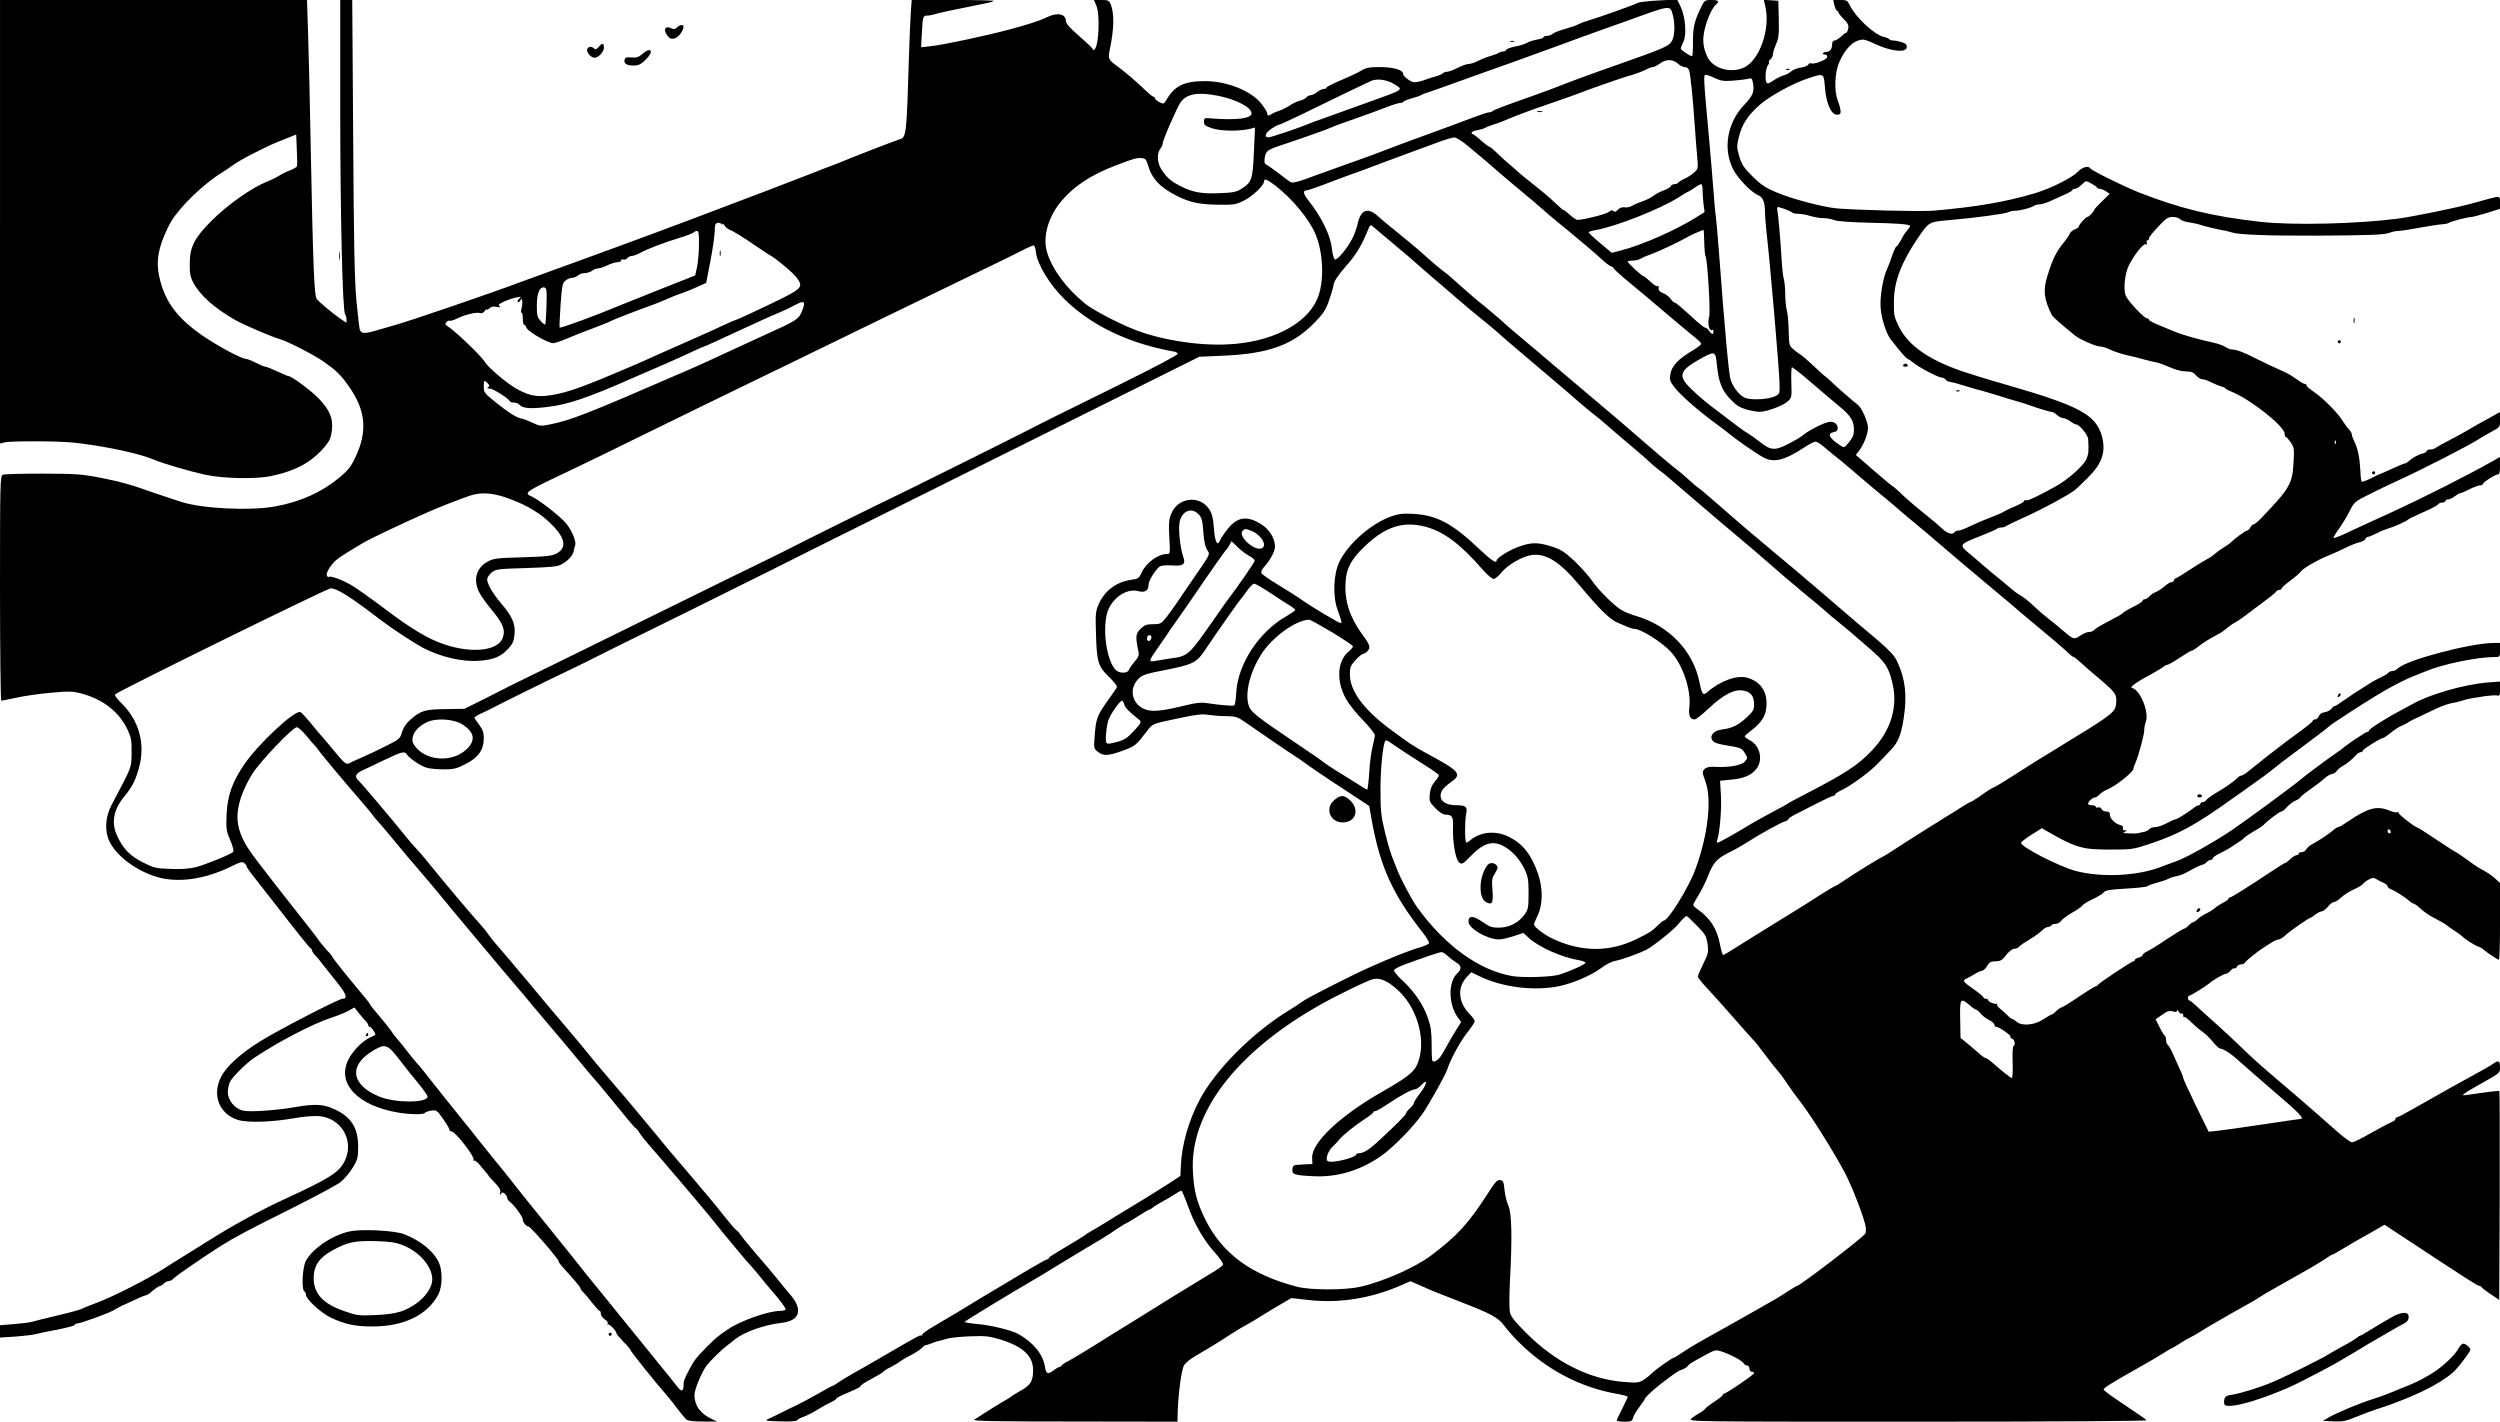 <?xml version="1.0" standalone="no"?>
<!DOCTYPE svg PUBLIC "-//W3C//DTD SVG 20010904//EN"
 "http://www.w3.org/TR/2001/REC-SVG-20010904/DTD/svg10.dtd">
<svg version="1.0" xmlns="http://www.w3.org/2000/svg"
 width="1602pt" height="911pt" viewBox="0 0 1602 911"
 preserveAspectRatio="xMidYMid meet">

<g transform="translate(0,911) scale(0.1,-0.1)"
fill="#000000" stroke="none">
<path d="M0 7689 l0 -1421 33 8 c17 4 118 7 223 6 151 -1 225 -6 355 -27 153
-24 304 -60 374 -90 61 -26 233 -76 330 -97 116 -25 323 -29 420 -9 164 34
269 93 353 197 26 32 34 54 39 98 8 76 -13 127 -84 202 -49 51 -175 144 -195
144 -4 0 -36 14 -71 30 -36 17 -70 30 -76 30 -7 0 -34 11 -61 25 -27 14 -55
25 -63 25 -29 0 -185 84 -286 154 -137 96 -213 188 -253 309 -35 107 -36 183
-3 281 14 41 41 101 60 134 59 99 211 245 330 318 17 10 46 30 65 44 19 15 82
51 140 80 112 56 112 56 206 93 l62 25 4 -97 c3 -53 3 -101 1 -107 -2 -5 -20
-16 -41 -24 -20 -7 -53 -23 -72 -35 -19 -12 -53 -29 -75 -37 -101 -40 -256
-149 -360 -253 -109 -110 -138 -166 -139 -270 -1 -65 3 -88 22 -125 43 -82
136 -165 272 -242 53 -30 230 -106 280 -120 51 -14 226 -104 285 -146 84 -60
108 -84 159 -156 111 -156 123 -291 41 -461 -26 -56 -47 -81 -100 -125 -112
-93 -246 -154 -405 -184 -161 -31 -473 -16 -609 28 -25 8 -73 24 -106 35 -33
11 -99 33 -146 50 -47 17 -117 37 -155 46 -218 48 -235 49 -479 50 -132 0
-248 -3 -257 -7 -17 -7 -18 -51 -18 -728 0 -396 4 -720 8 -720 5 0 50 9 101
20 50 11 149 25 219 31 111 10 135 10 190 -4 142 -37 246 -119 300 -234 23
-50 26 -70 25 -148 -1 -98 5 -81 -129 -335 -41 -79 -45 -168 -10 -237 53 -105
209 -209 350 -234 130 -22 282 6 434 82 51 25 65 29 77 19 8 -7 15 -16 15 -21
0 -5 19 -33 43 -63 23 -29 75 -95 115 -147 163 -210 246 -314 254 -317 4 -2 8
-8 8 -13 0 -6 9 -20 21 -32 12 -12 33 -38 47 -57 15 -19 55 -70 90 -113 61
-75 72 -107 37 -107 -24 0 -417 -203 -528 -273 -126 -78 -218 -162 -251 -229
-58 -116 -12 -235 107 -274 61 -20 218 -15 366 11 52 10 121 15 153 13 143
-10 229 -154 169 -283 -36 -77 -95 -115 -396 -253 -145 -67 -328 -167 -470
-257 -77 -48 -158 -99 -180 -112 -22 -14 -76 -47 -119 -75 -107 -68 -325 -179
-428 -217 -46 -17 -90 -35 -98 -40 -8 -4 -76 -23 -150 -40 -74 -18 -148 -36
-165 -41 -16 -5 -69 -11 -117 -15 l-88 -7 0 -40 0 -39 98 6 c53 4 111 11 127
15 17 5 79 18 140 29 60 12 111 25 113 31 2 5 12 10 21 10 20 0 213 71 233 86
7 5 29 17 48 26 118 55 148 68 156 68 6 0 25 13 44 30 19 16 40 29 46 30 6 0
17 7 24 15 7 8 20 15 30 15 9 0 25 9 34 19 15 16 192 138 301 207 84 53 185
107 441 234 154 77 301 156 325 174 24 19 60 61 79 93 32 53 35 63 35 138 -1
118 -44 187 -150 236 -70 34 -127 37 -258 14 -120 -21 -287 -32 -330 -22 -53
13 -97 66 -97 118 0 22 6 52 14 67 17 33 106 121 156 154 150 101 383 222 495
257 39 13 87 32 108 44 l38 21 27 -34 c15 -19 35 -43 44 -52 10 -10 18 -22 18
-28 0 -5 4 -10 9 -10 5 0 16 -11 25 -25 17 -25 17 -26 -22 -43 -49 -22 -114
-88 -141 -145 -74 -152 63 -294 324 -337 74 -12 162 -13 167 -2 2 5 19 11 40
15 35 5 38 4 77 -53 23 -32 41 -63 41 -69 0 -6 6 -11 13 -11 24 0 152 -164
141 -182 -4 -6 -3 -8 3 -5 5 4 23 -10 39 -30 16 -20 35 -42 41 -49 7 -7 13
-15 13 -17 0 -3 18 -23 41 -46 30 -32 39 -47 34 -64 -5 -16 -4 -18 4 -8 8 12
12 12 25 2 9 -8 16 -19 16 -27 0 -7 8 -19 18 -26 28 -21 82 -95 82 -113 0 -17
23 -45 37 -45 13 0 193 -208 193 -223 0 -9 10 -20 94 -113 25 -28 46 -55 46
-60 0 -5 8 -17 18 -25 9 -9 35 -39 57 -68 22 -28 43 -51 47 -51 5 0 8 -8 8
-19 0 -10 11 -26 25 -35 15 -10 23 -22 19 -29 -4 -7 -4 -9 1 -5 8 8 55 -40 55
-55 0 -5 20 -29 45 -55 25 -25 45 -49 45 -53 0 -8 165 -214 236 -294 14 -16
45 -55 67 -85 23 -30 48 -60 56 -67 10 -8 50 -12 106 -12 l90 0 -36 17 c-72
34 -109 86 -109 153 0 35 46 146 77 187 25 33 95 102 135 132 11 8 33 25 48
38 59 47 189 93 297 105 120 13 141 85 55 183 -15 18 -52 62 -82 100 -30 37
-90 108 -133 157 -43 50 -86 102 -95 116 -9 14 -24 32 -33 38 -10 7 -41 43
-70 80 -29 38 -81 100 -114 140 -144 171 -191 226 -201 237 -5 6 -35 41 -65
77 -30 37 -89 109 -132 160 -43 52 -95 114 -115 138 -20 24 -71 83 -112 131
-41 48 -82 96 -90 106 -50 63 -171 208 -215 259 -29 33 -99 116 -156 185 -57
69 -108 130 -114 136 -5 6 -28 33 -50 60 -22 26 -62 73 -89 104 -27 30 -56 66
-65 80 -9 14 -28 39 -43 55 -72 79 -244 284 -373 443 -11 14 -35 41 -54 61
-18 20 -50 56 -69 81 -89 110 -272 327 -291 344 -32 29 -25 49 27 72 26 12 90
42 143 68 103 49 123 54 136 32 12 -22 83 -71 122 -84 19 -7 69 -12 111 -12
67 0 85 4 141 33 83 41 118 90 119 163 0 41 -6 58 -30 90 -16 21 -30 42 -30
46 0 4 26 19 58 33 31 15 66 31 77 38 23 13 336 168 465 229 47 23 94 46 105
51 46 24 310 155 620 307 182 90 438 217 570 283 132 66 251 126 265 133 14 7
579 288 1255 625 l1230 613 160 7 c279 13 431 66 566 199 63 63 80 86 102 145
14 39 29 87 32 107 4 28 26 60 81 124 68 77 99 130 143 238 11 26 13 27 29 14
9 -8 61 -51 114 -96 104 -87 142 -119 195 -167 18 -16 50 -44 70 -61 21 -17
87 -74 146 -125 60 -52 137 -117 173 -145 35 -28 84 -69 108 -90 23 -22 96
-84 161 -139 65 -55 157 -133 204 -173 47 -40 113 -96 145 -125 33 -28 75 -64
95 -79 32 -24 53 -42 146 -123 12 -11 60 -51 106 -90 46 -38 95 -81 109 -95
14 -14 43 -38 65 -55 22 -16 46 -35 53 -42 7 -6 83 -72 169 -145 86 -73 178
-151 203 -173 26 -22 69 -58 95 -80 27 -22 88 -74 135 -115 48 -41 115 -100
150 -130 35 -30 100 -84 144 -121 45 -36 94 -78 111 -93 16 -15 61 -53 100
-84 38 -31 77 -63 86 -72 9 -8 56 -49 104 -90 93 -81 115 -112 139 -207 41
-156 -4 -310 -128 -441 -89 -95 -172 -149 -436 -285 -52 -27 -99 -52 -105 -57
-5 -4 -50 -29 -100 -55 -49 -26 -108 -59 -130 -72 -89 -55 -210 -123 -219
-123 -4 0 -6 6 -3 14 16 42 29 191 25 281 l-6 102 71 7 c84 8 130 28 163 71
43 57 22 147 -42 181 -19 10 -34 21 -34 25 0 4 17 19 38 35 75 57 101 102 102
174 0 86 -41 142 -123 167 -65 19 -173 -19 -255 -91 -29 -25 -36 -17 -52 63
-41 201 -194 361 -406 424 -28 8 -67 23 -85 33 -48 24 -154 129 -199 195 -21
30 -72 87 -113 126 -64 59 -87 73 -144 91 -86 27 -127 28 -205 1 -60 -20 -148
-74 -148 -91 0 -22 -32 0 -110 73 -172 164 -272 217 -420 226 -69 4 -96 1
-145 -16 -129 -46 -274 -173 -332 -290 -38 -78 -44 -218 -13 -306 37 -106 39
-100 -26 -64 -66 37 -186 111 -224 140 -14 10 -72 46 -129 81 -57 34 -106 69
-108 76 -3 7 3 23 14 35 43 48 73 103 73 135 0 51 -35 109 -87 142 -92 58
-155 49 -218 -32 -22 -28 -43 -60 -47 -71 -17 -41 -33 -10 -39 75 -4 63 -12
95 -28 121 -60 98 -205 82 -247 -28 -14 -37 -16 -65 -11 -150 6 -100 5 -105
-14 -105 -59 0 -135 -56 -164 -120 -16 -35 -22 -40 -64 -45 -95 -12 -174 -71
-211 -157 -20 -47 -21 -63 -17 -192 5 -178 14 -207 84 -274 30 -29 53 -58 50
-65 -2 -6 -29 -46 -59 -87 -67 -94 -75 -115 -83 -221 -7 -86 -6 -86 22 -108
34 -27 68 -25 166 12 69 25 80 34 145 120 40 52 30 48 227 89 94 20 131 24
170 17 28 -4 79 -8 115 -8 58 -1 71 -5 115 -36 115 -80 307 -211 323 -220 9
-5 42 -28 72 -50 30 -22 109 -76 175 -119 66 -44 145 -95 175 -115 l54 -36 17
-96 c53 -292 133 -469 322 -710 27 -33 46 -66 44 -73 -2 -6 -26 -17 -53 -25
-70 -20 -186 -66 -329 -130 -110 -49 -407 -200 -425 -216 -8 -7 -53 -36 -100
-65 -231 -144 -462 -377 -563 -568 -70 -132 -115 -290 -120 -422 l-3 -65 -76
-50 c-74 -48 -112 -71 -286 -177 -42 -25 -93 -56 -112 -69 -19 -12 -55 -33
-79 -47 -25 -14 -50 -29 -55 -34 -14 -11 -102 -65 -178 -109 -32 -19 -58 -37
-58 -41 0 -5 -4 -8 -10 -8 -5 0 -60 -30 -122 -67 -62 -37 -125 -74 -139 -83
-68 -40 -233 -139 -309 -186 -47 -28 -118 -70 -157 -93 -40 -23 -73 -47 -73
-53 0 -6 -3 -9 -6 -6 -6 6 -26 -5 -244 -132 -69 -40 -155 -90 -192 -110 -37
-21 -80 -47 -97 -59 -16 -12 -32 -21 -35 -21 -3 0 -47 -24 -98 -53 -51 -29
-111 -61 -133 -71 -22 -11 -49 -24 -60 -29 -32 -17 -93 -46 -123 -60 -24 -11
-14 -12 78 -15 62 -2 106 1 108 7 2 5 20 15 40 22 20 7 59 26 87 44 27 17 67
39 88 49 20 9 37 20 37 25 0 4 36 22 80 40 44 18 78 36 76 40 -3 4 29 25 70
46 40 22 74 42 74 45 0 3 21 17 48 30 26 14 49 27 52 30 8 8 41 28 91 54 25
14 51 32 58 40 8 9 17 16 22 16 4 0 20 5 36 11 15 7 35 13 43 15 8 1 33 8 55
15 22 7 91 14 152 16 101 4 122 1 198 -22 141 -44 205 -105 205 -194 0 -71
-15 -96 -79 -132 -31 -18 -58 -34 -61 -38 -3 -3 -21 -15 -40 -25 -29 -16 -128
-78 -197 -123 -14 -9 128 -12 642 -12 l660 -1 2 73 c5 120 24 260 40 288 9 15
39 40 67 56 81 47 156 93 226 139 36 23 83 52 105 63 22 12 72 41 110 66 39
24 95 58 125 75 l55 32 108 -12 c195 -23 398 9 588 91 l67 29 58 -25 c33 -14
68 -30 79 -35 11 -4 90 -35 175 -69 206 -79 251 -104 289 -156 17 -23 58 -70
91 -103 174 -175 394 -292 628 -333 39 -7 72 -16 72 -20 0 -4 -16 -38 -35 -76
-19 -37 -35 -71 -35 -75 0 -5 22 -8 49 -8 43 0 50 3 55 24 3 14 22 45 41 70
19 26 35 49 35 52 0 9 52 57 106 99 93 71 106 80 133 89 14 5 31 15 36 23 11
14 15 17 116 72 60 32 64 33 103 20 56 -18 129 -58 139 -75 4 -8 15 -14 22
-14 8 0 15 -9 15 -20 0 -11 7 -20 15 -20 8 0 15 -4 15 -9 0 -10 -178 -131
-192 -131 -4 0 -8 -4 -8 -8 0 -5 -24 -24 -52 -42 -29 -19 -57 -40 -61 -47 -4
-7 -22 -20 -39 -29 -17 -9 -40 -25 -51 -35 -20 -19 6 -19 1452 -19 884 0 1470
4 1467 9 -4 5 -67 49 -141 98 -74 48 -135 93 -135 99 0 11 52 43 245 152 44
24 104 60 133 78 29 19 55 34 58 34 3 0 24 13 47 28 23 15 56 34 72 42 17 8
41 22 55 31 14 9 45 28 70 43 126 73 214 123 251 143 22 12 52 30 67 40 15 10
55 34 89 53 225 126 293 166 330 191 23 16 44 29 47 29 4 0 39 20 79 44 39 24
114 67 165 95 l92 53 88 -58 c458 -302 509 -334 520 -334 6 0 12 -4 14 -8 2
-5 28 -25 58 -45 l55 -37 3 667 c1 366 0 668 -2 671 -4 4 -62 -3 -206 -24 -33
-5 -34 -4 -16 10 11 9 66 41 123 73 102 57 103 58 103 95 0 43 -10 46 -48 19
-15 -10 -52 -32 -82 -48 -86 -46 -256 -141 -424 -237 -54 -31 -102 -56 -107
-56 -5 0 -9 -5 -9 -10 0 -6 -11 -15 -24 -20 -13 -5 -72 -36 -131 -69 -58 -34
-114 -61 -123 -61 -9 0 -51 30 -92 66 -41 36 -102 90 -135 119 -57 50 -167
145 -286 246 -98 84 -136 119 -206 187 -38 37 -102 96 -142 132 -40 36 -96 86
-124 112 -28 27 -55 48 -59 48 -4 0 -8 7 -8 15 0 8 4 15 9 15 9 0 104 59 127
78 24 22 95 62 107 62 7 0 20 9 30 20 10 12 21 18 26 15 5 -2 11 2 15 10 3 8
14 15 25 15 11 0 24 6 28 13 8 13 80 71 118 95 11 7 34 21 50 32 17 11 37 20
46 20 9 0 28 12 43 26 23 24 153 114 163 114 3 0 16 9 30 20 14 11 32 20 40
20 8 0 26 14 40 30 13 17 31 30 39 30 8 0 29 13 46 29 17 16 54 40 82 52 28
13 55 29 59 36 4 7 20 19 36 27 23 13 31 13 52 1 13 -8 34 -19 47 -24 12 -6
22 -15 22 -21 0 -6 10 -14 23 -19 28 -11 95 -54 118 -76 9 -8 20 -15 25 -15 5
0 25 -14 44 -32 19 -18 53 -41 75 -53 48 -25 88 -48 95 -55 3 -3 25 -19 50
-35 25 -16 47 -33 50 -37 10 -13 78 -56 99 -63 11 -3 27 -12 33 -18 19 -18 93
-67 101 -67 4 0 7 111 7 246 l0 246 -33 30 c-17 16 -50 38 -72 50 -22 11 -56
32 -75 47 -45 33 -100 71 -104 71 -2 0 -47 28 -98 63 -133 88 -131 86 -148 94
-30 13 -120 84 -120 94 0 6 -4 8 -10 4 -5 -3 -26 1 -46 10 -82 34 -139 19
-266 -67 -30 -21 -59 -38 -65 -38 -5 0 -18 -8 -29 -17 -24 -23 -101 -74 -137
-92 -15 -8 -32 -22 -38 -32 -5 -11 -19 -19 -29 -19 -11 0 -20 -4 -20 -10 0 -5
-6 -10 -14 -10 -7 0 -25 -11 -40 -25 -15 -14 -30 -25 -33 -25 -4 0 -29 -15
-57 -34 -197 -130 -286 -186 -295 -186 -6 0 -11 -4 -11 -9 0 -5 -15 -16 -32
-24 -18 -9 -42 -24 -53 -34 -11 -10 -36 -26 -55 -35 -19 -9 -45 -26 -57 -37
-12 -12 -26 -21 -31 -21 -5 0 -17 -9 -27 -20 -10 -11 -22 -20 -28 -20 -5 0
-55 -30 -111 -67 -55 -38 -113 -73 -128 -80 -16 -7 -28 -17 -28 -22 0 -6 -11
-13 -25 -17 -14 -3 -25 -10 -25 -15 0 -5 -4 -9 -10 -9 -11 0 -223 -141 -228
-152 -2 -5 -8 -8 -13 -8 -5 0 -52 -29 -104 -64 -52 -36 -103 -67 -114 -71 -10
-3 -26 -14 -36 -25 -10 -11 -22 -20 -26 -20 -4 0 -29 -14 -55 -31 -55 -38
-139 -46 -172 -16 -10 9 -22 17 -27 17 -4 0 -18 10 -30 23 -12 12 -34 31 -47
42 -14 11 -24 23 -21 28 2 4 1 6 -4 5 -14 -4 -53 13 -53 23 0 5 -7 9 -15 9 -8
0 -15 4 -15 9 0 4 -27 27 -60 50 -73 51 -77 58 -48 71 13 6 37 19 53 29 17 11
37 20 45 20 9 1 24 14 33 31 15 25 25 30 55 30 31 1 42 7 67 40 18 23 39 39
51 40 12 0 27 6 33 14 6 8 37 29 68 47 31 19 66 44 78 56 12 13 29 23 38 23 9
0 19 5 22 10 3 6 16 10 28 10 12 0 28 9 34 19 7 10 38 34 70 52 32 18 62 39
66 46 5 8 34 26 65 40 31 15 64 34 72 44 12 15 38 19 145 25 72 4 132 11 135
15 3 4 32 15 64 23 32 9 63 20 70 24 6 5 29 13 51 17 22 3 61 20 87 36 26 15
59 31 72 35 14 3 30 12 37 20 6 8 18 14 25 14 8 0 14 5 14 11 0 5 19 19 43 30
23 11 54 28 68 37 68 44 85 56 94 67 6 6 33 24 60 40 28 15 55 33 60 39 23 26
103 86 114 86 7 0 23 13 36 29 14 15 38 34 55 41 16 7 30 16 30 20 0 4 28 27
63 51 34 24 76 56 92 71 17 15 38 28 47 28 9 0 23 8 30 18 7 11 24 24 36 31
27 14 67 47 91 74 8 9 21 17 28 17 7 0 13 4 13 9 0 9 113 81 128 81 6 0 28 15
50 33 22 19 55 40 73 47 19 8 36 17 39 20 5 6 40 23 190 93 30 14 71 28 90 31
19 3 51 11 70 17 39 12 45 13 143 28 38 5 75 7 83 4 11 -4 14 5 14 42 l0 48
-86 -7 c-144 -12 -370 -77 -474 -137 -8 -5 -31 -17 -50 -27 -106 -55 -230
-132 -230 -144 0 -4 -5 -8 -11 -8 -9 0 -125 -77 -153 -102 -6 -5 -32 -24 -57
-41 -51 -35 -196 -143 -219 -164 -33 -29 -360 -270 -441 -324 -105 -71 -288
-174 -349 -196 -25 -9 -72 -26 -105 -39 -154 -58 -379 -68 -544 -25 -108 29
-351 154 -351 181 0 4 30 27 67 51 l67 42 31 -18 c186 -107 225 -119 405 -119
142 0 147 1 260 38 181 61 289 120 510 278 25 17 68 48 95 67 99 70 148 106
185 136 37 30 78 62 129 99 91 67 227 170 231 176 6 8 216 144 299 194 88 54
187 105 246 127 28 11 59 23 70 28 107 45 328 91 442 91 32 0 33 1 33 45 l0
45 -39 0 c-149 0 -560 -109 -614 -162 -10 -10 -26 -18 -37 -18 -10 0 -22 -5
-25 -10 -3 -6 -25 -19 -48 -30 -23 -11 -51 -26 -62 -33 -89 -55 -137 -87 -182
-119 -29 -21 -53 -36 -53 -32 0 3 -8 -3 -18 -15 -9 -12 -30 -23 -46 -25 -19
-2 -32 -11 -37 -25 -5 -11 -15 -21 -24 -21 -8 0 -15 -4 -15 -9 0 -5 -45 -42
-101 -82 -56 -41 -106 -78 -112 -84 -7 -5 -28 -22 -47 -36 -19 -15 -45 -35
-58 -45 -12 -11 -32 -27 -45 -36 -12 -9 -36 -29 -53 -43 -18 -14 -37 -25 -42
-25 -6 0 -18 -7 -27 -17 -24 -23 -72 -57 -135 -94 -30 -18 -59 -39 -63 -46 -4
-7 -15 -13 -22 -13 -8 0 -15 -4 -15 -10 0 -5 -5 -10 -11 -10 -6 0 -23 -9 -37
-21 -42 -32 -102 -69 -112 -69 -5 0 -30 -11 -56 -25 -26 -14 -59 -25 -74 -25
-15 0 -33 -6 -39 -14 -6 -8 -24 -16 -39 -18 -15 -3 -31 -6 -37 -8 -5 -1 -30
-2 -55 0 -35 1 -41 3 -25 10 18 8 19 9 1 9 -11 1 -16 6 -13 15 4 9 -3 16 -19
20 -32 8 -64 41 -64 66 0 14 -7 20 -24 20 -13 0 -27 7 -30 16 -4 9 -13 14 -21
10 -8 -3 -15 -1 -15 4 0 6 -11 10 -25 10 -14 0 -25 4 -25 9 0 14 29 41 44 41
7 0 21 9 30 19 10 11 32 25 49 32 53 21 167 112 167 132 0 5 6 23 14 40 21 49
56 179 56 209 0 15 4 38 10 52 23 61 -36 207 -89 218 -18 4 34 41 129 91 30
16 62 36 71 43 8 8 21 14 27 14 6 0 42 20 79 45 37 25 71 45 76 45 5 0 26 13
46 29 34 26 66 46 130 80 14 7 37 24 51 36 14 12 36 28 50 35 14 7 41 25 60
40 19 14 71 53 115 86 44 32 84 64 88 71 4 7 15 13 22 13 8 0 15 4 15 9 0 5
26 28 58 52 31 23 60 48 64 55 12 20 99 71 168 100 36 14 90 39 120 54 30 15
70 31 88 35 18 4 36 13 39 21 3 8 10 14 17 14 6 0 32 11 58 24 25 13 58 26 73
30 31 8 117 47 125 56 5 6 30 18 142 68 25 12 49 26 53 32 3 5 15 10 26 10 10
0 19 5 19 10 0 6 8 10 18 10 9 0 28 9 42 20 14 11 30 20 35 20 6 0 32 11 59
25 27 14 58 25 68 25 10 0 18 4 18 8 0 11 78 62 96 62 10 0 14 14 14 56 l0 56
-53 -30 c-154 -87 -443 -233 -632 -320 -204 -93 -245 -112 -311 -143 -36 -17
-68 -28 -71 -26 -2 3 13 29 34 58 21 29 52 80 69 114 30 59 33 61 131 110 55
28 129 63 164 79 158 71 481 237 539 276 14 9 49 30 78 45 52 28 52 28 52 76
l0 49 -52 -29 c-61 -33 -120 -66 -163 -92 -16 -10 -66 -37 -110 -60 -44 -23
-84 -45 -90 -50 -5 -5 -19 -9 -32 -9 -13 0 -23 -4 -23 -10 0 -5 -12 -13 -27
-16 -29 -7 -68 -30 -91 -51 -7 -7 -18 -13 -23 -13 -5 0 -43 -16 -84 -35 -41
-19 -79 -35 -83 -36 -4 -1 -29 -13 -55 -27 -27 -13 -51 -21 -54 -18 -3 3 -7
33 -8 68 -4 80 -16 144 -38 187 -9 19 -17 40 -17 48 0 7 -8 21 -18 31 -10 10
-29 36 -42 57 -31 51 -122 142 -183 184 -26 17 -47 36 -47 41 0 6 -5 10 -11
10 -6 0 -25 10 -42 23 -37 26 -66 44 -87 53 -31 13 -146 67 -175 82 -76 40
-133 62 -158 62 -12 0 -33 7 -46 16 -13 10 -51 23 -85 30 -81 17 -204 52 -241
69 -16 7 -60 25 -97 40 -38 15 -68 31 -68 36 0 5 -6 9 -12 9 -18 0 -121 109
-136 144 -18 40 -6 149 22 201 36 68 90 135 105 130 9 -4 11 0 7 10 -3 8 -1
15 4 15 6 0 10 4 10 10 0 12 22 39 77 96 33 35 49 44 76 44 19 0 40 -7 47 -15
6 -7 33 -17 58 -20 26 -4 56 -10 67 -14 22 -9 102 -28 150 -37 17 -2 41 -9 55
-13 41 -15 226 -22 540 -21 350 2 436 5 474 19 15 6 39 11 54 11 15 0 77 10
137 21 61 11 126 21 145 22 19 1 37 5 40 8 6 8 125 39 148 39 9 0 53 12 99 26
l83 26 0 39 c0 44 0 44 -72 25 -29 -8 -87 -24 -128 -35 -98 -26 -364 -80 -454
-92 -260 -34 -679 -44 -886 -20 -303 34 -511 85 -772 187 -99 39 -305 141
-314 155 -11 19 -52 8 -80 -22 -36 -38 -173 -107 -274 -137 -191 -57 -376 -88
-650 -112 -84 -7 -507 4 -625 15 -93 10 -281 60 -379 101 -74 31 -101 49 -156
103 -56 56 -69 76 -85 128 -17 59 -17 66 -2 128 20 79 57 136 134 204 64 56
213 138 312 170 99 32 97 34 105 -61 8 -102 40 -173 77 -173 19 0 24 5 23 25
-1 14 -9 43 -18 65 -24 63 -20 178 9 245 31 73 77 126 121 140 33 11 42 9 116
-25 100 -45 191 -54 196 -19 2 17 -5 24 -29 33 -18 6 -42 11 -55 11 -13 0 -25
4 -28 9 -3 4 -18 11 -33 14 -61 12 -182 125 -221 205 -14 29 -20 32 -60 32
l-45 0 7 -32 c4 -18 11 -34 16 -36 6 -2 10 -7 10 -12 0 -4 15 -23 34 -42 27
-27 33 -40 29 -61 -3 -15 -9 -27 -13 -27 -4 0 -19 -11 -34 -25 -15 -14 -34
-25 -42 -25 -8 0 -14 -10 -14 -22 0 -32 -13 -49 -38 -51 -25 -1 -30 -17 -6
-17 9 0 14 -7 12 -16 -3 -18 -82 -48 -103 -40 -7 2 -16 -1 -18 -8 -3 -7 -24
-16 -47 -19 -23 -3 -52 -14 -63 -25 -12 -11 -34 -22 -48 -25 -14 -4 -43 -18
-64 -32 -30 -21 -40 -24 -46 -13 -11 17 -5 94 10 111 6 8 9 16 6 19 -3 3 1 11
10 18 8 7 15 21 15 30 0 10 9 40 20 66 18 40 20 65 18 163 l-3 116 -47 3 -46
3 10 -43 c33 -141 -35 -339 -133 -389 -84 -42 -203 -10 -238 66 -30 62 -34
114 -16 184 17 67 48 133 71 152 24 20 16 29 -29 29 -41 0 -45 -2 -65 -43 -44
-89 -54 -130 -54 -224 1 -51 -2 -93 -6 -93 -13 0 -72 40 -72 48 0 5 7 24 16
42 23 45 14 163 -17 227 l-22 46 -117 -6 c-64 -3 -126 -10 -136 -16 -22 -12
-248 -93 -314 -112 -25 -7 -54 -18 -65 -24 -11 -7 -49 -20 -85 -30 -36 -10
-72 -24 -81 -32 -8 -7 -25 -13 -37 -13 -12 0 -22 -4 -22 -9 0 -5 -19 -11 -42
-15 -24 -4 -52 -13 -64 -21 -12 -7 -45 -18 -75 -23 -29 -6 -55 -15 -57 -21 -2
-6 -11 -11 -21 -11 -9 0 -21 -4 -27 -8 -5 -5 -29 -14 -54 -21 -25 -7 -61 -22
-81 -32 -20 -11 -46 -19 -58 -19 -12 0 -44 -11 -71 -25 -27 -14 -58 -25 -68
-25 -10 0 -23 -5 -29 -11 -6 -6 -26 -14 -44 -19 -19 -5 -54 -16 -78 -25 -25
-9 -54 -14 -66 -11 -26 7 -65 39 -65 54 0 24 -63 42 -147 42 -70 0 -90 -4
-121 -23 -20 -13 -79 -40 -129 -61 -51 -21 -93 -43 -93 -47 0 -5 -8 -9 -17 -9
-10 0 -29 -9 -43 -20 -14 -11 -32 -20 -41 -20 -9 0 -22 -6 -28 -14 -7 -8 -25
-18 -41 -21 -16 -4 -45 -17 -64 -30 -18 -12 -51 -29 -72 -36 -22 -7 -43 -17
-48 -21 -15 -12 -26 -10 -26 6 0 7 -18 36 -39 63 -65 81 -219 143 -359 143
-134 0 -195 -29 -248 -120 -17 -28 -19 -28 -46 -14 -15 8 -28 19 -28 24 0 6
-4 10 -9 10 -5 0 -26 17 -48 38 -63 61 -132 119 -183 157 -58 42 -61 49 -49
106 28 132 30 233 6 292 -11 24 -17 27 -60 27 l-47 0 15 -36 c27 -65 14 -284
-17 -284 -4 0 -8 3 -8 8 0 4 -38 40 -85 81 -61 53 -85 80 -85 97 0 45 -57 56
-120 24 -42 -21 -118 -46 -245 -80 -159 -42 -422 -98 -501 -106 l-62 -7 5 89
c6 109 7 114 34 114 13 0 36 4 53 10 26 8 124 29 329 70 21 4 41 10 44 14 4 3
-113 6 -259 6 l-266 0 -6 -82 c-3 -46 -8 -164 -11 -263 -17 -545 -16 -535 -67
-550 -25 -8 -314 -119 -363 -141 -16 -7 -50 -20 -75 -29 -25 -9 -65 -25 -90
-35 -25 -10 -94 -37 -155 -60 -60 -23 -119 -46 -130 -50 -11 -4 -56 -22 -100
-38 -44 -17 -129 -49 -190 -72 -60 -23 -126 -48 -145 -55 -19 -7 -64 -24 -100
-38 -112 -42 -340 -127 -450 -167 -58 -21 -150 -55 -205 -75 -216 -79 -282
-103 -330 -120 -27 -10 -66 -24 -85 -31 -182 -69 -711 -250 -815 -279 -27 -8
-81 -23 -118 -34 -73 -21 -93 -20 -102 8 -3 10 -12 92 -21 182 -12 128 -17
359 -21 1047 l-6 882 -38 0 -39 0 0 -682 c0 -682 15 -1315 31 -1332 5 -6 9
-20 9 -33 l0 -22 -33 22 c-58 40 -144 112 -158 132 -16 24 -23 208 -38 965 -5
289 -13 621 -17 738 l-7 212 -983 0 -984 0 0 -1421z m10720 1323 c14 -53 12
-128 -4 -160 -20 -38 -37 -46 -366 -162 -141 -49 -314 -113 -365 -134 -16 -7
-91 -34 -165 -61 -182 -64 -243 -87 -255 -97 -5 -4 -16 -8 -24 -8 -8 0 -48
-13 -90 -29 -42 -16 -128 -48 -191 -71 -194 -70 -384 -141 -405 -150 -11 -5
-92 -35 -180 -66 -88 -31 -196 -70 -240 -86 -121 -46 -154 -54 -169 -43 -7 6
-40 30 -73 55 -33 25 -68 50 -78 55 -13 8 -15 18 -10 48 8 43 16 48 145 90
117 39 252 87 285 102 17 8 84 32 150 55 66 23 153 55 194 71 40 16 82 29 92
29 10 0 20 4 23 9 3 4 27 14 53 21 27 7 53 16 58 20 6 4 19 10 30 13 11 3 72
24 135 47 149 54 388 139 420 150 14 5 63 23 110 40 47 17 96 35 110 40 14 5
63 23 110 40 47 18 148 54 225 82 77 27 158 56 180 64 287 104 276 103 295 36z
m36 -313 c11 -10 30 -19 41 -19 13 0 23 -9 27 -22 9 -28 24 -177 36 -353 5
-71 12 -163 16 -204 6 -72 6 -74 -22 -98 -16 -14 -43 -32 -61 -39 -17 -8 -34
-18 -38 -24 -3 -5 -14 -10 -25 -10 -10 0 -20 -6 -23 -13 -2 -6 -22 -18 -43
-26 -22 -7 -52 -23 -69 -36 -16 -12 -48 -28 -70 -35 -22 -7 -50 -19 -63 -27
-13 -8 -31 -13 -40 -12 -30 3 -40 -1 -57 -17 -11 -12 -19 -14 -27 -6 -7 7 -16
5 -29 -6 -16 -14 -157 -50 -199 -51 -8 -1 -32 15 -52 34 -21 18 -38 32 -38 29
0 -5 -7 2 -85 74 -22 20 -72 62 -110 91 -39 30 -77 62 -86 70 -9 9 -41 36 -70
61 -29 25 -68 60 -85 78 -18 17 -36 32 -41 32 -4 0 -28 18 -52 40 -25 22 -48
40 -53 40 -4 0 -8 4 -8 10 0 5 17 12 38 16 20 4 42 10 47 14 6 4 28 13 50 20
22 7 54 18 70 25 51 23 157 63 230 88 164 57 231 80 250 88 32 14 277 100 310
109 46 12 97 31 127 46 14 8 32 14 40 14 7 0 29 11 48 25 40 28 81 26 116 -6z
m234 -90 c36 -17 55 -20 114 -16 39 3 83 8 97 12 24 6 27 4 33 -33 8 -52 -2
-76 -58 -135 -108 -114 -136 -279 -71 -410 30 -60 118 -151 162 -168 29 -11
43 -46 43 -106 0 -26 5 -85 10 -132 22 -187 80 -864 83 -961 2 -73 2 -74 -28
-89 -40 -20 -144 -26 -188 -12 -36 12 -76 60 -97 116 -11 28 -38 324 -75 820
-9 116 -18 219 -20 230 -3 11 -9 83 -15 160 -6 77 -17 212 -25 300 -41 452
-41 445 -22 445 7 0 33 -9 57 -21z m-2063 -34 c69 -41 75 -36 -137 -112 -69
-25 -161 -58 -205 -74 -44 -16 -100 -36 -125 -45 -25 -8 -54 -19 -65 -24 -55
-24 -249 -90 -266 -90 -31 0 -22 27 18 55 21 14 42 25 47 25 6 0 66 28 135 61
200 98 445 216 461 222 37 14 95 6 137 -18z m-1116 -80 c115 -24 209 -74 209
-111 0 -34 -97 -46 -270 -32 -31 3 -35 0 -35 -22 0 -21 8 -28 55 -43 56 -18
175 -19 243 -2 l29 8 -7 -159 c-8 -177 -14 -193 -83 -236 -31 -19 -54 -23
-140 -26 -113 -5 -169 6 -247 45 -61 32 -80 47 -116 97 -33 44 -39 109 -14
142 8 10 15 25 15 32 0 23 93 236 117 269 39 53 115 65 244 38z m1601 -325
c84 -70 151 -126 223 -190 29 -25 85 -72 125 -105 41 -33 94 -78 119 -101 25
-23 76 -65 112 -95 105 -85 241 -200 279 -236 19 -18 43 -36 53 -39 9 -3 17
-9 17 -13 0 -4 48 -48 108 -97 59 -48 152 -127 207 -174 55 -47 125 -105 155
-130 88 -72 90 -74 90 -85 0 -5 -24 -23 -52 -40 -90 -52 -136 -100 -144 -151
-6 -40 -3 -48 27 -87 37 -48 153 -150 249 -220 36 -26 83 -62 105 -80 51 -41
162 -119 213 -147 67 -38 137 -21 269 66 28 19 58 34 67 34 9 0 33 -15 53 -33
21 -18 50 -42 65 -54 15 -11 51 -40 80 -65 95 -82 215 -183 239 -202 13 -10
53 -44 89 -75 36 -31 90 -77 120 -101 30 -25 92 -76 136 -115 105 -90 234
-199 354 -299 52 -43 102 -85 110 -92 8 -7 38 -33 65 -56 50 -42 82 -69 220
-184 39 -33 80 -69 93 -82 12 -12 25 -22 30 -22 4 0 23 -15 42 -33 19 -18 79
-70 133 -115 97 -84 102 -92 97 -152 -4 -50 -31 -72 -258 -211 -228 -139 -311
-191 -445 -277 -29 -19 -61 -38 -72 -43 -25 -11 -49 -26 -106 -67 -26 -17 -50
-32 -53 -32 -4 0 -33 -17 -64 -37 -31 -21 -66 -42 -77 -48 -24 -14 -264 -165
-343 -217 -32 -21 -64 -41 -72 -45 -36 -17 -186 -110 -267 -165 -23 -15 -44
-28 -47 -28 -3 0 -39 -21 -80 -47 -40 -27 -157 -100 -260 -163 -103 -63 -227
-141 -277 -172 -50 -32 -93 -58 -97 -58 -4 0 -13 30 -20 66 -19 102 -63 171
-145 228 -15 10 -27 23 -27 27 0 5 15 32 33 61 18 29 44 80 57 113 42 106 58
122 165 175 17 8 55 30 85 49 90 58 223 131 247 137 13 4 23 10 23 15 0 4 21
19 48 32 26 13 88 45 137 70 50 26 96 47 103 47 6 0 12 4 12 9 0 5 20 18 45
30 59 28 179 116 230 170 22 23 58 61 81 85 46 47 67 98 83 204 22 146 11 249
-41 361 -22 49 -55 81 -277 266 -13 11 -74 63 -135 116 -61 52 -124 106 -140
120 -16 13 -46 38 -65 55 -20 17 -94 80 -166 139 -155 129 -228 192 -415 355
-34 30 -69 59 -76 63 -8 5 -37 29 -65 55 -28 26 -61 54 -73 62 -23 16 -169
140 -266 225 -31 28 -139 120 -240 205 -101 85 -232 196 -290 245 -58 50 -148
126 -200 169 -52 44 -99 84 -105 90 -10 12 -152 131 -170 144 -9 6 -158 137
-191 167 -6 5 -23 19 -39 30 -15 11 -59 48 -97 82 -38 35 -90 79 -116 100 -26
21 -63 51 -83 68 -20 16 -47 39 -60 49 -13 11 -41 34 -62 53 -63 56 -107 39
-127 -50 -6 -27 -21 -70 -34 -95 -32 -63 -97 -141 -112 -135 -6 2 -15 33 -19
67 -9 88 -66 205 -152 313 -32 41 -36 63 -10 63 6 0 52 15 102 34 49 19 135
51 190 71 55 19 107 38 115 42 25 10 139 52 255 95 61 22 144 53 185 68 41 15
85 28 97 29 14 1 50 -22 95 -59z m-2057 -115 c26 -91 79 -147 190 -202 82 -41
141 -53 265 -55 96 -1 110 1 160 26 54 26 130 98 130 123 0 22 18 15 73 -27
108 -84 215 -212 256 -309 53 -125 58 -313 11 -419 -73 -164 -298 -277 -577
-289 -194 -9 -437 31 -603 99 -107 43 -258 123 -305 161 -120 97 -209 216
-244 326 -30 92 0 214 75 313 83 107 199 186 369 250 110 42 128 47 159 45 25
-2 31 -8 41 -42z m6048 -122 c18 -10 34 -21 35 -25 2 -5 10 -8 18 -8 8 0 26
-7 39 -16 l24 -16 -49 -48 c-28 -27 -50 -51 -50 -54 0 -10 -34 -46 -44 -46
-10 0 -56 -51 -56 -63 0 -4 -11 -12 -25 -17 -14 -5 -28 -18 -32 -27 -3 -10
-23 -39 -44 -64 -43 -53 -67 -102 -99 -206 -29 -93 -23 -151 29 -253 7 -12 69
-67 149 -131 29 -24 133 -69 157 -69 14 0 45 -9 68 -21 23 -11 69 -26 102 -34
33 -7 85 -20 116 -29 30 -8 66 -17 80 -19 13 -2 50 -16 83 -30 35 -16 76 -27
102 -27 35 0 49 -5 66 -25 12 -14 30 -25 40 -25 10 0 37 -9 60 -21 22 -11 50
-22 61 -25 11 -2 23 -7 26 -12 3 -4 22 -15 41 -22 123 -50 340 -222 340 -270
0 -11 3 -20 8 -20 4 0 18 -16 31 -35 22 -33 23 -42 18 -128 -8 -139 -23 -165
-209 -359 -20 -21 -41 -38 -47 -38 -6 0 -15 -9 -21 -20 -6 -11 -15 -20 -21
-20 -10 0 -83 -54 -104 -76 -5 -6 -26 -20 -45 -32 -19 -11 -44 -29 -56 -40
-11 -11 -36 -28 -55 -37 -19 -10 -65 -39 -104 -64 -38 -26 -78 -50 -87 -54
-10 -3 -18 -11 -18 -17 0 -5 -7 -10 -15 -10 -8 0 -29 -13 -47 -29 -18 -15 -43
-31 -54 -35 -12 -4 -29 -15 -39 -26 -10 -11 -24 -20 -32 -20 -7 0 -13 -4 -13
-9 0 -5 -19 -18 -42 -30 -48 -24 -81 -43 -88 -52 -3 -4 -34 -22 -69 -40 -84
-44 -100 -54 -114 -68 -6 -6 -20 -11 -32 -11 -11 0 -33 -9 -50 -20 -46 -31
-45 -31 -125 37 -25 22 -64 54 -88 72 -23 18 -55 45 -70 60 -48 45 -89 79
-113 91 -13 7 -40 27 -59 44 -20 17 -55 47 -79 66 -24 19 -67 55 -96 80 -28
25 -72 62 -96 82 -55 47 -50 52 81 103 52 20 99 41 105 46 5 5 18 9 30 9 12 0
25 4 30 9 6 4 62 32 125 60 109 49 270 136 315 170 11 9 49 45 85 81 91 90
116 167 89 265 -39 138 -143 194 -614 330 -110 31 -238 71 -285 87 -217 76
-343 166 -402 285 -30 61 -33 75 -32 157 0 130 45 250 154 411 70 103 70 103
195 114 173 15 367 41 386 52 10 5 30 9 45 9 31 0 105 20 119 32 5 4 19 8 32
8 13 0 42 9 66 19 23 11 66 30 95 43 28 12 52 26 52 30 0 5 7 8 15 8 9 0 28
11 43 25 32 30 26 29 65 8z m-2493 -40 c0 -21 3 -61 6 -90 l7 -52 -54 -34
c-131 -82 -343 -176 -482 -212 l-59 -15 -74 62 c-41 34 -74 66 -74 69 0 4 19
10 42 14 130 22 416 135 536 211 29 19 54 34 57 34 2 0 21 11 41 25 20 14 41
25 45 25 5 0 9 -17 9 -37z m576 -146 c4 -4 21 -7 38 -7 17 0 51 -6 76 -14 25
-7 63 -14 85 -14 22 0 54 -6 70 -13 18 -7 102 -13 215 -16 198 -4 270 -10 270
-22 0 -4 -9 -16 -19 -28 -11 -11 -29 -39 -40 -62 -12 -22 -25 -41 -29 -41 -4
0 -16 -26 -27 -57 -10 -32 -25 -71 -33 -88 -22 -44 -42 -152 -42 -223 0 -73
32 -183 66 -227 59 -76 100 -124 108 -124 4 -1 22 -13 39 -27 35 -29 159 -94
181 -94 8 0 19 -6 23 -12 4 -7 17 -14 28 -15 11 -1 43 -9 70 -18 28 -9 68 -21
90 -27 22 -5 81 -22 130 -37 50 -16 110 -34 135 -41 25 -7 61 -18 80 -25 51
-19 137 -45 150 -45 6 0 20 -9 32 -20 12 -11 30 -20 41 -20 10 0 30 -9 44 -20
14 -11 31 -20 38 -20 19 0 75 -68 76 -93 4 -79 3 -96 -12 -130 -18 -41 -117
-130 -195 -173 -115 -64 -179 -94 -191 -90 -7 3 -13 1 -13 -4 0 -8 -24 -21
-100 -53 -8 -4 -22 -11 -30 -16 -8 -6 -46 -22 -85 -37 -38 -14 -96 -39 -129
-55 -32 -16 -66 -29 -76 -29 -11 0 -22 -4 -25 -10 -12 -19 -44 -10 -77 20 -39
36 -47 42 -118 100 -73 59 -118 98 -158 137 -18 17 -36 33 -41 35 -5 2 -61 48
-124 103 l-115 100 19 24 c31 39 59 111 59 150 0 37 -40 128 -64 146 -31 24
-133 112 -170 148 -21 20 -40 37 -42 37 -2 0 -34 28 -70 63 -36 34 -74 67 -83
72 -10 6 -31 21 -47 35 -29 24 -30 28 -32 120 -1 52 -6 111 -12 130 -5 19 -10
64 -10 100 0 36 -4 81 -9 100 -6 19 -12 80 -15 135 -4 85 -21 281 -27 311 -1
5 -1 12 0 16 1 7 86 -23 97 -35z m-6856 -72 c0 6 5 2 11 -8 6 -10 20 -22 32
-28 33 -14 87 -48 169 -104 40 -27 78 -52 83 -55 41 -20 166 -125 184 -154 41
-65 45 -62 -301 -225 -48 -23 -90 -41 -93 -41 -3 0 -41 -16 -83 -36 -42 -20
-131 -60 -197 -89 -66 -29 -172 -76 -235 -104 -63 -29 -124 -56 -135 -60 -11
-5 -63 -27 -115 -49 -252 -107 -351 -139 -457 -149 -69 -6 -123 9 -200 56 -60
37 -169 132 -185 160 -19 36 -198 207 -245 234 -11 7 -11 12 -2 23 6 7 15 11
20 9 4 -3 25 3 46 13 50 25 127 44 148 36 10 -4 22 1 30 12 8 11 15 15 15 11
0 -5 7 -2 15 7 11 10 26 14 48 10 23 -4 28 -3 18 4 -11 8 -4 15 30 30 24 11
60 23 79 26 32 6 33 6 17 -8 -10 -8 -14 -17 -8 -20 5 -3 11 0 14 6 11 31 20
-6 10 -42 -5 -22 -6 -37 -2 -34 5 3 9 -13 9 -35 0 -23 3 -41 8 -41 4 0 12 -10
17 -22 10 -24 135 -96 169 -97 10 -1 55 15 100 34 45 19 118 48 163 64 45 17
90 35 100 40 18 11 157 65 263 103 30 11 78 30 105 42 28 13 68 29 90 36 22 7
67 25 100 40 l60 27 28 144 c15 79 27 165 27 191 0 36 4 47 18 50 9 2 20 -1
24 -7 5 -6 8 -6 8 0z m6291 -121 c1 -43 5 -83 9 -89 11 -16 31 -346 23 -380
-13 -47 -1 -101 18 -89 5 3 9 -2 9 -10 0 -22 -13 -20 -28 4 -7 11 -18 20 -25
20 -7 0 -51 36 -97 80 -47 43 -90 79 -96 80 -7 0 -19 11 -27 23 -9 13 -29 30
-46 37 -29 11 -36 21 -32 43 1 5 -3 6 -8 3 -5 -3 -25 10 -45 29 -20 19 -40 35
-44 35 -10 0 -102 85 -102 94 0 3 15 6 33 6 18 0 41 6 52 13 11 7 38 19 60 26
44 15 185 81 225 105 29 18 114 55 117 52 1 -1 3 -38 4 -82z m-6442 -11 c0
-49 -6 -113 -12 -143 l-12 -55 -210 -83 c-115 -46 -230 -92 -255 -102 -182
-76 -398 -155 -404 -149 -2 2 1 67 6 144 9 124 12 142 32 157 11 10 31 18 43
18 12 0 28 7 37 15 8 8 27 15 43 15 15 0 37 7 47 15 11 8 28 15 38 15 11 0 38
9 60 20 23 11 52 20 65 20 13 0 23 5 23 11 0 6 6 9 14 6 8 -3 20 1 26 9 7 8
20 14 29 14 9 0 35 9 56 21 51 27 149 64 250 95 43 13 84 29 89 34 6 6 16 10
23 10 10 0 13 -22 12 -87z m2159 -48 c7 -76 89 -211 185 -304 149 -146 349
-251 587 -310 47 -11 96 -22 109 -23 14 -2 26 -8 28 -15 3 -7 -154 -89 -384
-203 -213 -105 -395 -195 -403 -199 -8 -4 -44 -22 -80 -40 -36 -18 -73 -37
-82 -42 -94 -49 -845 -422 -883 -439 -44 -20 -588 -289 -640 -317 -11 -6 -85
-43 -165 -82 -80 -38 -359 -176 -620 -304 -397 -196 -805 -396 -985 -484 -22
-10 -49 -24 -60 -30 -11 -6 -76 -39 -144 -73 l-125 -62 -120 -2 c-134 -1 -161
-10 -229 -70 -25 -22 -43 -50 -51 -78 -12 -41 -16 -45 -102 -88 -49 -25 -118
-58 -154 -73 -36 -16 -72 -32 -81 -37 -21 -11 -31 -3 -95 75 -27 33 -61 73
-76 90 -15 16 -50 58 -78 93 -29 35 -58 66 -65 69 -37 14 -269 -203 -359 -334
-78 -114 -108 -201 -114 -320 -4 -96 -2 -108 24 -168 16 -39 24 -69 18 -74
-17 -17 -174 -80 -236 -97 -45 -11 -92 -15 -164 -12 -95 3 -107 6 -179 42 -82
42 -125 86 -163 167 -41 86 -26 170 46 257 51 61 75 110 97 200 34 143 -6 284
-112 391 -30 29 -51 57 -46 61 22 22 1360 680 1382 680 41 0 122 -51 326 -207
71 -54 212 -146 265 -174 116 -60 255 -92 362 -83 92 7 135 25 182 74 31 33
38 49 43 94 7 66 -14 115 -82 195 -60 70 -97 135 -93 162 2 12 16 31 31 43 26
19 46 21 220 26 150 5 199 9 222 22 45 24 74 55 81 86 3 15 7 33 10 40 8 27
-29 109 -69 150 -48 50 -169 142 -209 160 -56 24 -50 28 272 180 47 22 218
105 380 185 339 166 599 293 820 400 85 41 259 125 385 187 127 62 298 145
380 185 83 40 231 112 330 160 99 48 254 123 345 167 91 43 194 95 230 113 36
19 69 33 75 32 5 -2 11 -21 13 -42z m-3136 -345 c-2 -63 -6 -117 -8 -120 -3
-2 -16 8 -29 23 -22 23 -25 35 -25 99 0 79 18 122 48 116 15 -3 17 -18 14
-118z m1650 4 c-2 -10 -11 -35 -20 -54 -18 -36 -45 -53 -213 -128 -41 -19 -96
-44 -124 -57 -71 -33 -224 -104 -260 -120 -16 -8 -88 -40 -160 -71 -603 -262
-719 -308 -852 -334 -58 -12 -65 -11 -110 11 -26 12 -57 24 -68 26 -34 6 -81
35 -165 102 -75 60 -80 66 -80 102 0 44 2 46 25 23 13 -14 14 -19 3 -25 -9 -6
-6 -9 11 -9 21 0 121 -64 129 -82 2 -5 14 -8 27 -8 12 0 28 -6 34 -14 19 -22
67 -27 169 -15 134 14 268 59 557 187 50 22 144 63 210 91 66 29 148 66 181
82 34 16 64 29 67 29 4 0 59 25 242 110 121 56 205 94 245 110 25 10 65 29 90
43 51 28 66 28 62 1z m5850 -384 c11 -108 32 -162 86 -218 37 -39 59 -53 103
-66 32 -9 70 -15 85 -15 49 2 147 38 177 65 28 24 29 26 26 119 -2 52 0 97 3
101 4 3 60 -41 125 -98 66 -56 144 -123 175 -148 75 -61 98 -96 98 -151 0 -35
-7 -52 -31 -82 -31 -38 -31 -38 -57 -21 -74 49 -86 77 -37 86 31 5 27 50 -6
62 -21 7 -40 3 -94 -22 -37 -18 -81 -43 -98 -58 -16 -14 -62 -41 -100 -60 -85
-43 -111 -41 -182 16 -27 21 -62 46 -76 54 -25 14 -51 33 -235 174 -38 29 -95
78 -126 109 -90 86 -78 119 69 200 82 44 87 42 95 -47z m3965 -502 c-3 -8 -6
-5 -6 6 -1 11 2 17 5 13 3 -3 4 -12 1 -19z m-11731 -344 c114 -39 204 -88 273
-150 110 -100 130 -168 61 -209 -31 -17 -58 -21 -220 -26 -170 -5 -188 -7
-227 -29 -71 -39 -92 -115 -53 -194 11 -23 49 -76 84 -118 71 -85 87 -128 66
-179 -33 -79 -194 -97 -367 -40 -108 35 -215 99 -401 240 -73 55 -160 116
-193 137 -61 37 -142 67 -153 57 -3 -3 -8 1 -12 10 -6 17 26 69 61 99 21 18
83 57 175 111 46 27 252 125 416 197 59 27 222 90 269 105 65 21 136 17 221
-11z m4445 -110 c20 -21 25 -39 30 -113 4 -58 12 -96 24 -114 20 -31 27 -18
-100 -202 -44 -65 -91 -134 -105 -154 -14 -20 -40 -56 -58 -79 -32 -39 -37
-42 -84 -42 -42 0 -54 -5 -80 -30 -31 -32 -33 -48 -13 -145 5 -24 0 -37 -25
-65 -16 -19 -33 -43 -36 -52 -5 -18 -38 -24 -68 -12 -61 24 -104 229 -75 362
21 99 122 176 203 154 42 -12 66 4 66 42 0 24 41 91 69 114 11 8 36 11 78 9
76 -6 93 7 75 56 -21 60 -33 187 -22 228 19 68 77 89 121 43z m1452 -79 c117
-30 224 -110 366 -273 30 -34 62 -62 72 -62 9 0 33 19 52 43 39 48 131 101
190 110 91 14 180 -41 302 -186 141 -168 201 -227 255 -249 14 -6 39 -17 57
-24 17 -8 38 -14 47 -14 40 0 171 -82 229 -143 80 -83 136 -251 122 -360 -6
-52 5 -77 34 -77 9 0 50 32 90 70 93 88 164 125 221 115 49 -8 70 -35 70 -89
0 -34 -6 -45 -47 -83 -54 -50 -95 -70 -156 -77 -55 -7 -84 -39 -64 -70 11 -15
33 -23 88 -32 94 -15 101 -18 122 -53 16 -27 16 -30 -1 -50 -20 -25 -103 -40
-189 -35 -37 2 -57 -2 -68 -12 -19 -19 -19 -18 5 -87 40 -114 14 -339 -65
-555 -41 -115 -175 -332 -205 -332 -4 0 -21 -14 -38 -31 -35 -35 -51 -46 -138
-88 -170 -83 -350 -82 -531 2 -55 25 -123 77 -123 93 0 5 10 30 22 55 35 70
36 175 4 269 -43 124 -97 192 -184 236 -88 45 -187 35 -255 -24 -9 -8 -19 -13
-22 -10 -9 9 -9 141 0 182 10 46 -1 56 -62 56 -55 0 -92 18 -100 47 -8 33 10
62 58 96 82 57 71 71 -161 196 -73 40 -100 58 -223 149 -170 127 -257 245
-257 351 0 45 5 56 36 91 20 22 42 40 49 40 6 0 19 8 29 19 20 22 15 39 -35
106 -80 110 -114 215 -107 331 5 93 35 149 124 234 132 126 245 162 387 125z
m-1116 -26 c64 -24 108 -97 67 -113 -48 -18 -154 80 -121 113 14 14 19 14 54
0z m-9 -163 c17 -9 32 -22 32 -29 0 -10 -104 -160 -170 -247 -11 -14 -51 -71
-89 -126 -167 -239 -166 -238 -286 -254 -33 -5 -75 -12 -92 -15 -44 -10 -42 1
12 77 25 35 53 76 63 91 9 16 31 48 48 70 17 23 64 92 106 152 110 162 220
319 228 325 4 3 13 16 19 29 l13 23 41 -40 c23 -22 57 -47 75 -56z m130 -234
c48 -32 104 -69 125 -81 20 -12 37 -26 37 -30 0 -4 -28 -23 -62 -43 -171 -98
-305 -303 -316 -483 -2 -44 -8 -82 -13 -85 -8 -5 -87 1 -179 15 -31 5 -70 1
-125 -13 -136 -34 -211 -44 -253 -32 -96 25 -126 135 -54 203 23 22 50 31 161
52 188 37 210 48 268 137 53 79 59 88 154 223 35 50 66 92 69 95 3 3 21 26 40
53 18 26 39 47 47 47 7 0 52 -26 101 -58z m397 -253 c74 -45 135 -86 135 -91
0 -5 -13 -20 -29 -34 -71 -60 -79 -184 -19 -297 19 -35 66 -96 111 -141 42
-44 77 -87 77 -97 0 -10 -7 -44 -15 -75 -8 -32 -18 -106 -21 -166 -4 -59 -10
-108 -13 -108 -3 0 -36 19 -72 43 -37 23 -92 58 -124 77 -31 19 -69 45 -84 56
-14 12 -82 59 -151 105 -291 196 -317 217 -330 264 -22 79 11 210 80 319 70
111 220 221 308 225 7 1 73 -36 147 -80z m-1157 -36 c-5 -25 -28 -28 -28 -4 0
12 6 21 16 21 9 0 14 -7 12 -17z m-174 -427 c5 -20 28 -44 94 -97 19 -15 16
-21 -35 -76 -39 -42 -59 -55 -107 -68 -44 -12 -61 -13 -66 -5 -8 13 -3 87 11
141 9 34 74 129 89 129 4 0 11 -11 14 -24z m-4238 -130 c75 -49 83 -101 24
-157 -88 -84 -248 -78 -324 11 -22 27 -26 40 -22 64 8 39 41 74 91 98 61 29
176 21 231 -16z m-1005 -68 c23 -29 48 -57 54 -63 6 -5 17 -19 25 -31 22 -31
177 -216 283 -338 29 -33 58 -69 66 -80 8 -12 19 -25 25 -31 6 -5 44 -50 84
-98 74 -90 113 -137 237 -281 39 -45 86 -102 105 -126 19 -23 62 -75 95 -115
246 -294 362 -432 375 -446 8 -9 29 -34 47 -55 17 -22 79 -95 137 -164 59 -69
142 -168 185 -220 43 -52 88 -106 100 -120 46 -52 65 -75 110 -130 142 -174
176 -215 184 -219 5 -2 17 -16 26 -32 10 -16 39 -53 65 -82 55 -61 347 -405
391 -460 83 -105 245 -299 256 -307 3 -3 28 -32 55 -65 26 -33 58 -71 70 -85
64 -73 102 -124 98 -132 -3 -4 -18 -8 -33 -8 -76 0 -253 -62 -336 -118 -64
-43 -77 -54 -135 -112 -68 -68 -82 -87 -111 -142 -37 -71 -39 -77 -39 -108 0
-31 -12 -39 -30 -18 -5 7 -30 38 -54 68 -25 30 -127 156 -227 280 -101 124
-199 245 -219 270 -20 25 -63 78 -96 118 -32 41 -70 88 -84 106 -14 18 -88
110 -165 205 -77 95 -169 209 -204 254 -35 45 -93 118 -130 162 -36 44 -86
106 -111 138 -25 32 -67 86 -95 119 -27 34 -89 111 -138 172 -128 163 -130
165 -152 189 -11 12 -41 49 -67 82 -25 33 -54 69 -65 80 -10 11 -26 32 -36 48
-10 15 -44 58 -77 97 -33 38 -60 72 -60 75 0 4 -18 27 -40 53 -96 114 -200
244 -200 250 0 4 -17 25 -38 46 -20 22 -41 48 -47 57 -5 9 -39 54 -75 99 -340
431 -381 486 -410 546 -46 92 -50 170 -16 274 15 45 48 114 74 153 52 81 258
297 284 297 9 0 35 -24 59 -52z m7049 -114 c47 -30 113 -73 148 -95 34 -21 62
-43 62 -48 0 -5 -12 -24 -27 -41 -18 -21 -28 -47 -31 -79 -4 -45 -2 -51 35
-89 25 -26 49 -42 64 -42 44 0 53 -14 50 -78 -4 -97 17 -216 41 -231 17 -11
25 -6 76 47 74 76 130 95 195 66 57 -26 114 -85 146 -153 23 -49 26 -69 26
-156 0 -89 -3 -104 -24 -133 -38 -54 -97 -85 -162 -86 -49 -1 -62 4 -110 37
-60 41 -89 41 -89 2 0 -45 119 -114 196 -115 16 0 58 10 93 21 l63 21 31 -29
c64 -61 214 -128 330 -147 20 -4 37 -11 37 -15 0 -11 -111 -60 -174 -78 -52
-14 -227 -19 -294 -8 -212 36 -432 194 -610 440 -34 46 -116 201 -132 250 -4
11 -12 31 -18 45 -22 55 -33 90 -59 195 -23 95 -27 131 -27 265 0 133 15 286
31 313 3 5 15 1 26 -7 12 -9 60 -41 107 -72z m6310 -505 c0 -5 -4 -9 -10 -9
-5 0 -10 7 -10 16 0 8 5 12 10 9 6 -3 10 -10 10 -16z m-4447 -600 c55 -56 61
-67 69 -118 7 -52 5 -61 -27 -126 -19 -38 -35 -76 -35 -83 0 -7 29 -43 64 -80
35 -37 112 -123 172 -192 60 -69 114 -129 120 -135 7 -5 42 -50 78 -98 36 -48
73 -95 82 -104 9 -9 28 -34 42 -56 47 -69 56 -82 88 -123 72 -90 231 -344 301
-479 46 -90 119 -281 128 -335 3 -19 2 -40 -2 -45 -24 -32 -420 -335 -438
-335 -3 0 -31 -17 -62 -37 -32 -21 -67 -43 -78 -49 -11 -6 -83 -47 -160 -91
-77 -44 -192 -108 -255 -143 -63 -35 -141 -80 -172 -102 -31 -21 -59 -38 -62
-38 -10 0 -122 -79 -140 -99 -11 -12 -35 -31 -54 -43 -30 -19 -43 -20 -121
-14 -225 17 -442 125 -633 316 -76 77 -98 105 -103 134 -4 20 -4 112 1 204 15
274 11 430 -11 477 -10 22 -21 67 -24 100 -5 52 -9 60 -28 63 -18 3 -32 -12
-76 -81 -127 -197 -197 -274 -365 -401 -103 -78 -309 -169 -457 -202 -98 -22
-319 -22 -405 1 -293 76 -479 213 -586 430 -56 114 -74 184 -80 310 -20 371
273 756 801 1058 116 67 327 169 359 174 45 7 92 -15 156 -74 130 -120 185
-342 118 -481 -21 -45 -71 -82 -223 -169 -271 -155 -451 -326 -447 -423 l2
-39 -63 -3 c-59 -3 -62 -4 -65 -29 -4 -35 11 -40 130 -46 154 -9 305 36 439
130 78 55 210 190 267 274 47 70 146 247 157 283 19 61 83 178 127 233 26 33
48 66 48 73 0 7 -13 25 -28 41 -78 77 -87 174 -23 242 l29 31 49 -24 c135 -67
323 -95 483 -71 98 15 228 68 305 125 28 21 66 40 86 43 33 5 144 44 195 69
42 20 179 129 208 166 29 35 46 51 55 52 2 0 31 -28 64 -61z m-1596 -195 c15
-14 40 -33 55 -42 33 -19 36 -42 8 -67 -61 -55 -60 -200 3 -287 l20 -27 -30
-48 c-17 -26 -47 -78 -67 -115 -37 -67 -49 -81 -76 -90 -14 -5 -16 9 -16 101
0 85 -4 120 -23 174 -29 87 -86 171 -162 242 -34 31 -59 61 -56 69 3 7 34 23
69 36 109 40 222 79 235 79 7 1 25 -11 40 -25z m3343 -314 c19 -17 38 -30 43
-30 5 0 18 -11 29 -25 10 -13 35 -32 54 -41 19 -9 34 -23 34 -30 0 -8 6 -14
13 -14 17 0 97 -56 90 -63 -3 -4 2 -9 11 -13 17 -6 22 -39 8 -48 -5 -3 -7 -51
-5 -106 2 -56 -1 -100 -5 -98 -12 4 -64 45 -115 90 -23 21 -47 38 -52 38 -6 0
-24 12 -41 28 -17 15 -51 44 -75 64 l-46 37 -2 110 c-3 144 0 150 59 101z
m1330 -37 c0 7 5 4 11 -6 6 -9 14 -15 20 -12 5 4 9 -2 9 -11 0 -10 3 -15 6
-11 4 3 23 -11 43 -31 20 -20 52 -48 71 -61 19 -13 51 -43 70 -67 19 -23 40
-43 46 -43 24 -2 72 -34 129 -86 33 -30 135 -119 227 -198 147 -125 187 -167
161 -167 -5 0 -116 -16 -248 -36 -132 -20 -263 -38 -291 -41 l-51 -5 -82 167
c-44 92 -81 172 -81 177 0 9 -7 25 -66 155 -12 28 -28 54 -33 58 -6 3 -11 17
-11 30 0 13 -3 25 -7 27 -5 2 -20 26 -34 55 l-26 51 41 29 c33 24 47 28 69 22
18 -5 27 -4 27 4z m-11390 -314 c36 -47 91 -116 123 -154 31 -38 57 -75 57
-82 0 -41 -205 -42 -307 -1 -185 75 -202 202 -40 297 76 45 90 40 167 -60z
m6541 -213 c-23 -29 -41 -58 -41 -64 0 -7 -11 -22 -25 -34 -14 -12 -25 -26
-25 -32 0 -10 -71 -81 -190 -190 -47 -43 -85 -66 -110 -66 -11 0 -20 -4 -20
-9 0 -12 -81 -38 -138 -44 -32 -4 -45 -1 -49 9 -7 20 14 68 41 91 13 11 29 29
37 39 19 26 102 93 167 135 28 18 52 37 52 41 0 5 6 8 13 8 7 0 44 21 82 47
79 53 153 93 174 93 7 0 25 12 39 27 43 47 38 7 -7 -51z m-1491 -718 c41 -117
104 -227 176 -306 32 -36 54 -68 51 -76 -3 -8 -36 -32 -74 -54 -37 -22 -142
-86 -233 -142 -91 -57 -212 -132 -270 -168 -58 -35 -167 -103 -243 -151 -75
-47 -154 -94 -175 -105 -20 -10 -38 -22 -40 -27 -2 -5 -8 -9 -14 -9 -5 0 -21
-9 -35 -20 -38 -30 -50 -25 -57 22 -13 81 -76 157 -171 210 -46 25 -178 57
-266 64 -44 4 -79 10 -78 13 0 5 295 184 428 261 36 21 97 57 156 94 78 48
217 132 289 174 22 13 66 41 97 63 32 21 60 39 63 39 3 0 37 20 76 45 39 25
73 45 77 45 3 0 14 6 22 14 9 7 36 24 61 37 25 13 60 34 79 47 18 12 37 22 41
22 4 0 22 -42 40 -92z"/>
<path d="M9853 8393 c9 -2 23 -2 30 0 6 3 -1 5 -18 5 -16 0 -22 -2 -12 -5z"/>
<path d="M12195 6770 c-3 -5 3 -10 15 -10 12 0 18 5 15 10 -3 6 -10 10 -15 10
-5 0 -12 -4 -15 -10z"/>
<path d="M12538 6603 c7 -3 16 -2 19 1 4 3 -2 6 -13 5 -11 0 -14 -3 -6 -6z"/>
<path d="M4612 7485 c0 -16 2 -22 5 -12 2 9 2 23 0 30 -3 6 -5 -1 -5 -18z"/>
<path d="M9533 3568 c-56 -70 -62 -212 -10 -239 39 -21 47 -5 41 75 -6 66 -4
78 16 110 18 30 20 39 10 51 -15 18 -44 19 -57 3z"/>
<path d="M4338 8934 c-11 -12 -21 -13 -34 -6 -42 21 -57 -9 -26 -48 14 -18 25
-21 45 -16 24 6 57 49 57 76 0 15 -24 12 -42 -6z"/>
<path d="M9678 8843 c6 -2 18 -2 25 0 6 3 1 5 -13 5 -14 0 -19 -2 -12 -5z"/>
<path d="M3836 8809 c-13 -16 -21 -18 -29 -10 -16 16 -37 14 -44 -4 -7 -19 24
-55 47 -55 25 0 60 38 60 65 0 31 -10 32 -34 4z"/>
<path d="M4116 8764 c-23 -20 -37 -25 -70 -22 -33 2 -41 0 -44 -16 -5 -24 14
-36 60 -36 28 0 45 8 72 34 59 55 42 92 -18 40z"/>
<path d="M11448 8663 c7 -3 16 -2 19 1 4 3 -2 6 -13 5 -11 0 -14 -3 -6 -6z"/>
<path d="M2173 7470 c0 -25 2 -35 4 -22 2 12 2 32 0 45 -2 12 -4 2 -4 -23z"/>
<path d="M15082 7055 c0 -16 2 -22 5 -12 2 9 2 23 0 30 -3 6 -5 -1 -5 -18z"/>
<path d="M14980 6920 c0 -5 5 -10 10 -10 6 0 10 5 10 10 0 6 -4 10 -10 10 -5
0 -10 -4 -10 -10z"/>
<path d="M15200 6080 c0 -5 5 -10 10 -10 6 0 10 5 10 10 0 6 -4 10 -10 10 -5
0 -10 -4 -10 -10z"/>
<path d="M14987 4663 c-4 -3 -7 -11 -7 -17 0 -6 5 -5 12 2 6 6 9 14 7 17 -3 3
-9 2 -12 -2z"/>
<path d="M14080 4010 c0 -5 7 -10 15 -10 8 0 15 5 15 10 0 6 -7 10 -15 10 -8
0 -15 -4 -15 -10z"/>
<path d="M8551 3984 c-63 -52 -29 -144 53 -144 84 0 111 83 46 143 -38 34 -60
34 -99 1z"/>
<path d="M14077 3276 c-4 -10 -1 -13 9 -9 15 6 19 23 5 23 -5 0 -11 -7 -14
-14z"/>
<path d="M2345 2480 c-3 -5 -1 -10 4 -10 6 0 11 5 11 10 0 6 -2 10 -4 10 -3 0
-8 -4 -11 -10z"/>
<path d="M2250 1221 c-114 -21 -249 -111 -291 -193 -21 -41 -28 -182 -9 -193
6 -3 10 -13 10 -21 0 -28 94 -115 157 -146 92 -44 156 -58 271 -58 200 0 352
74 421 205 25 48 28 145 6 198 -31 75 -118 147 -227 189 -59 22 -257 33 -338
19z m333 -91 c106 -42 186 -136 187 -217 0 -76 -88 -167 -198 -206 -39 -13
-93 -21 -168 -24 -103 -5 -117 -3 -197 25 -137 47 -197 112 -197 213 1 80 36
131 123 178 96 52 139 61 272 58 97 -3 131 -8 178 -27z"/>
<path d="M15340 677 c-25 -13 -82 -47 -128 -75 -46 -29 -86 -52 -90 -52 -3 0
-13 -6 -21 -14 -9 -7 -47 -31 -86 -51 -38 -21 -86 -48 -105 -60 -42 -26 -250
-129 -335 -166 -81 -36 -216 -78 -271 -86 -35 -5 -45 -10 -50 -29 -3 -12 -3
-28 1 -35 23 -36 303 50 510 158 94 48 190 99 225 120 37 21 154 91 181 108
37 22 225 131 244 140 12 6 20 21 20 35 0 34 -36 36 -95 7z"/>
<path d="M3900 560 c0 -5 5 -10 10 -10 6 0 10 5 10 10 0 6 -4 10 -10 10 -5 0
-10 -4 -10 -10z"/>
<path d="M15755 471 c-23 -46 -113 -129 -185 -170 -67 -40 -96 -53 -190 -90
-30 -12 -64 -26 -75 -31 -11 -5 -54 -20 -96 -34 -88 -27 -237 -90 -289 -120
l-35 -21 69 -3 c58 -3 80 2 142 28 41 17 113 44 162 59 204 68 372 149 460
226 28 23 112 133 112 145 0 14 -30 40 -45 40 -8 0 -21 -13 -30 -29z"/>
</g>
</svg>
